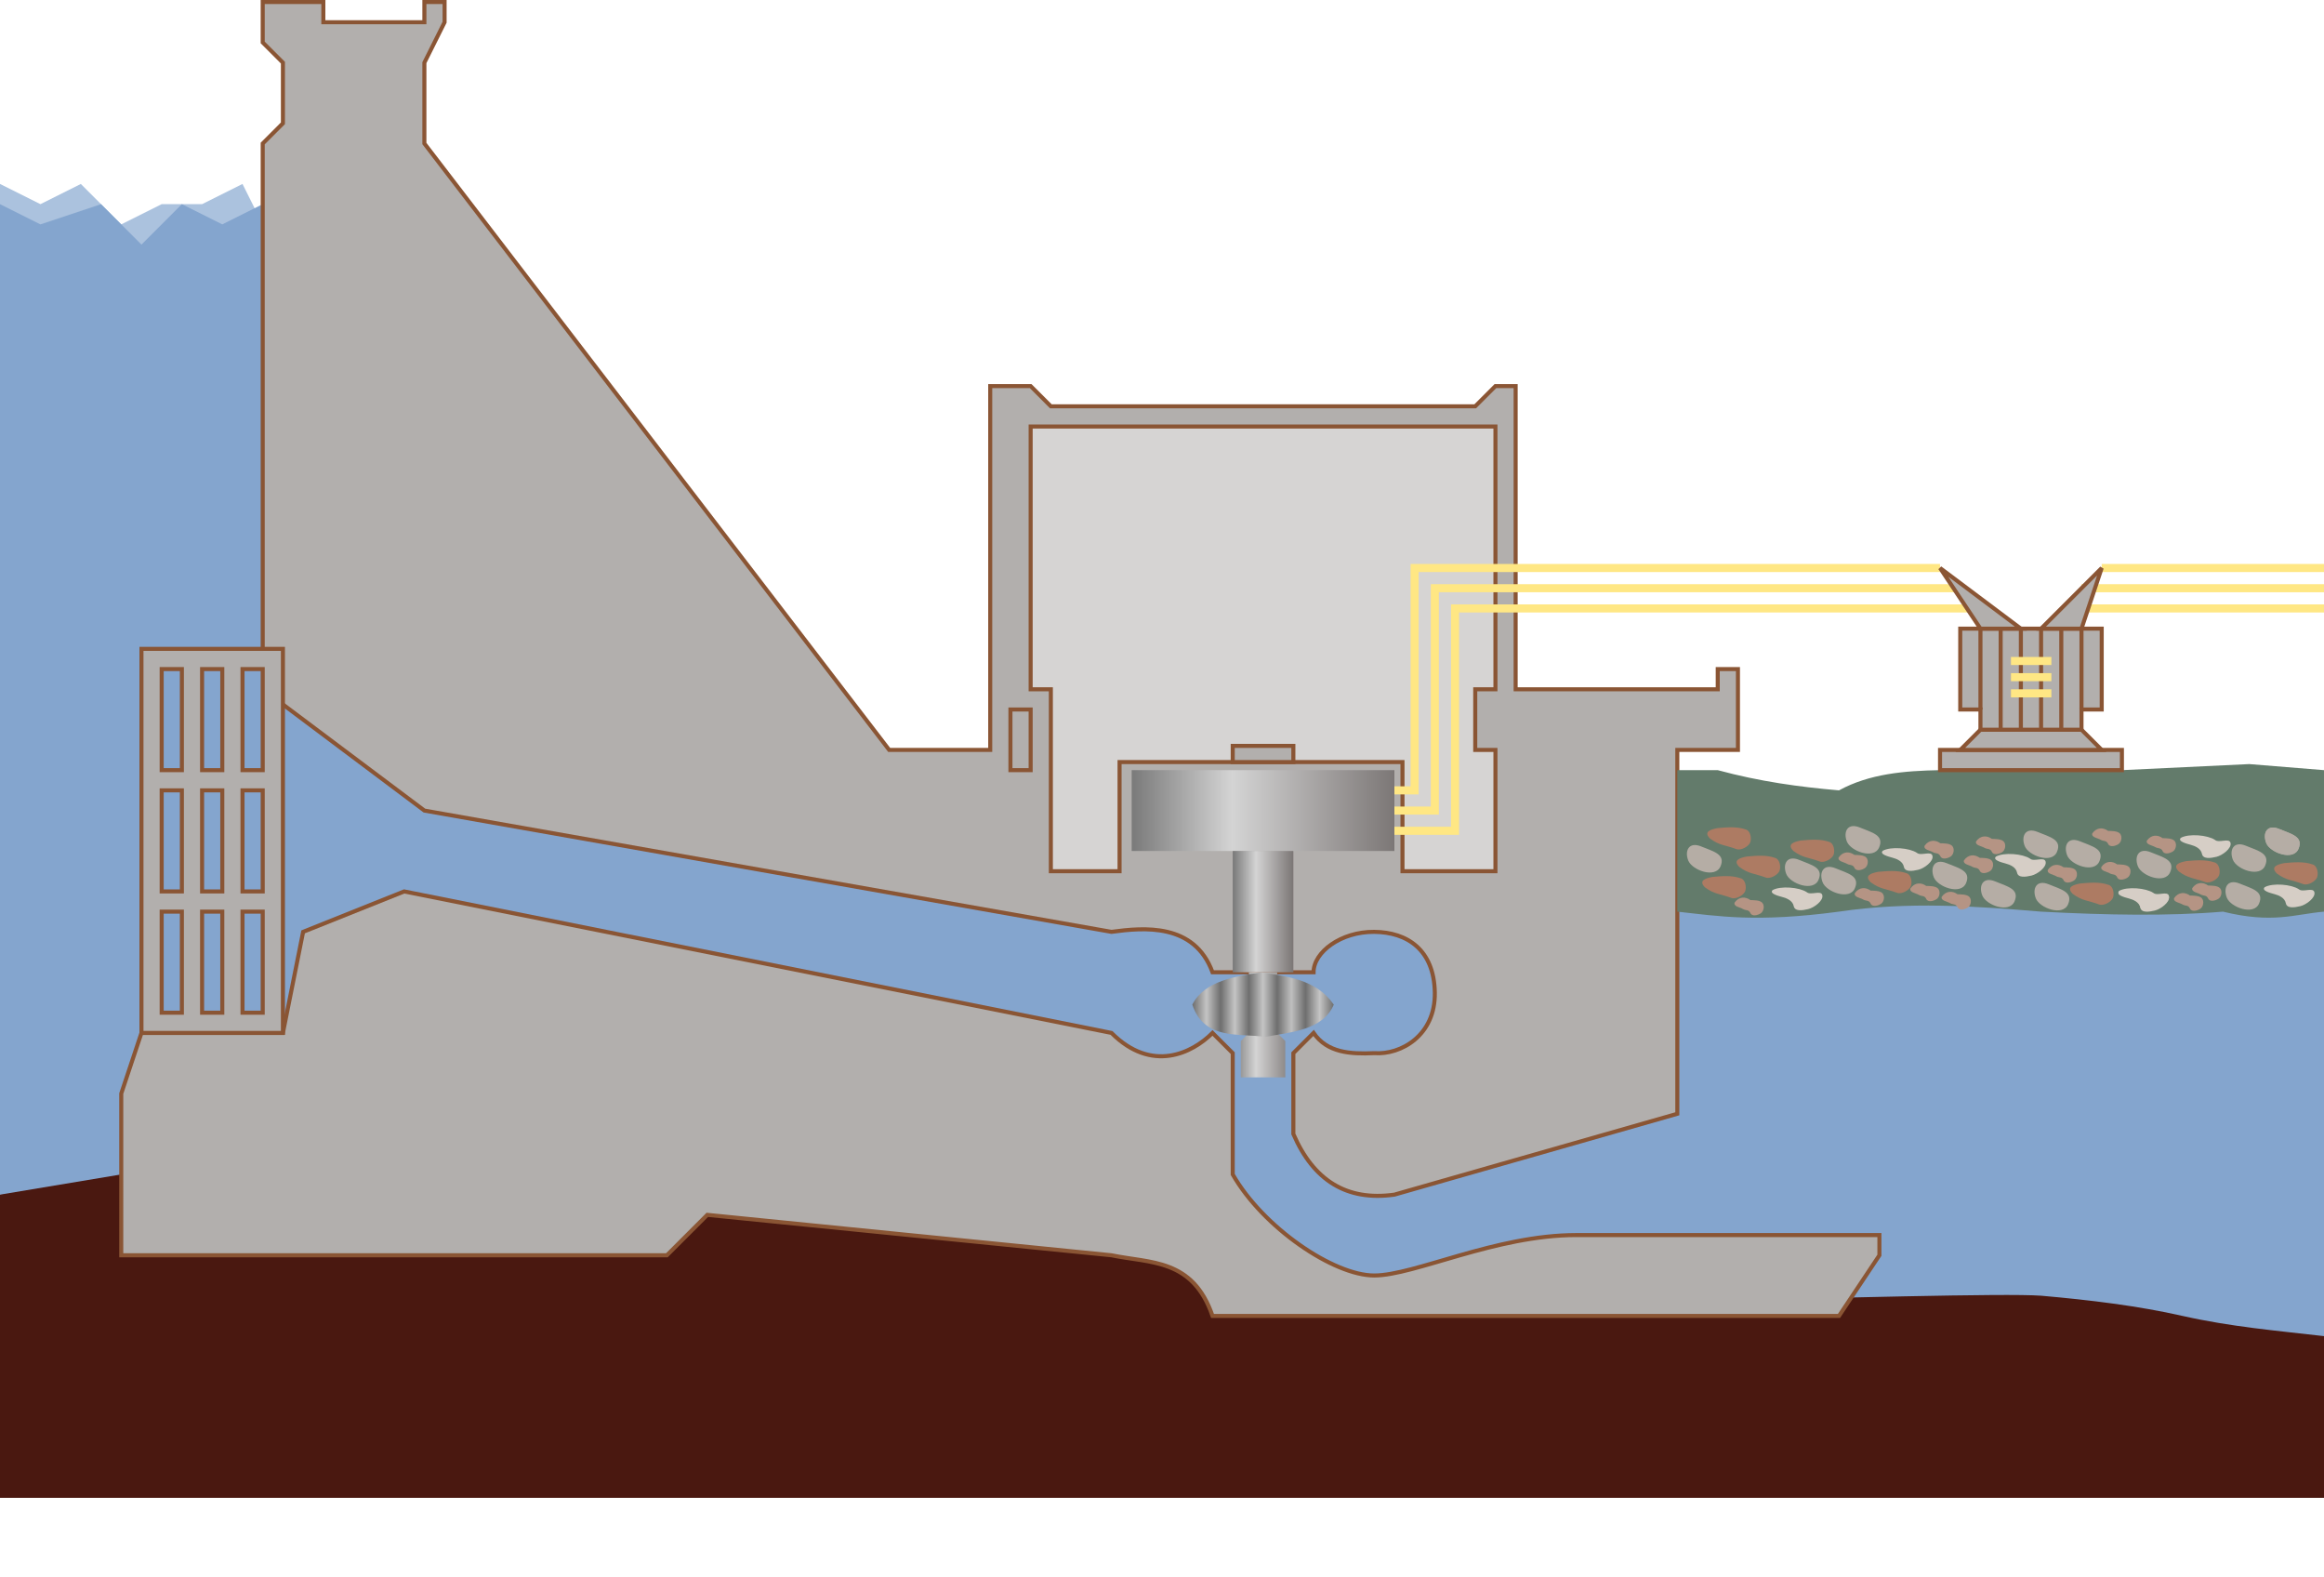 <?xml version="1.0" encoding="UTF-8" standalone="no"?>
<!-- Created with Inkscape (http://www.inkscape.org/) -->

<svg
   version="1.0"
   width="1150"
   height="780"
   id="svg2"
   sodipodi:docname="hmi2.svg"
   inkscape:version="1.3.2 (091e20e, 2023-11-25, custom)"
   xmlns:inkscape="http://www.inkscape.org/namespaces/inkscape"
   xmlns:sodipodi="http://sodipodi.sourceforge.net/DTD/sodipodi-0.dtd"
   xmlns:xlink="http://www.w3.org/1999/xlink"
   xmlns="http://www.w3.org/2000/svg"
   xmlns:svg="http://www.w3.org/2000/svg">
  <sodipodi:namedview
     id="namedview9"
     pagecolor="#ffffff"
     bordercolor="#666666"
     borderopacity="1.0"
     inkscape:showpageshadow="2"
     inkscape:pageopacity="0.0"
     inkscape:pagecheckerboard="0"
     inkscape:deskcolor="#d1d1d1"
     inkscape:zoom="0.81498589"
     inkscape:cx="586.51322"
     inkscape:cy="243.5625"
     inkscape:window-width="1920"
     inkscape:window-height="1137"
     inkscape:window-x="1912"
     inkscape:window-y="-8"
     inkscape:window-maximized="1"
     inkscape:current-layer="svg2" />
  <defs
     id="defs4">
    <linearGradient
       id="linearGradient10">
      <stop
         style="stop-color:#6e6e6e;stop-opacity:1;"
         offset="0"
         id="stop9" />
      <stop
         style="stop-color:#c4c4c4;stop-opacity:1;"
         offset="0.1"
         id="stop11" />
      <stop
         style="stop-color:#6e6e6e;stop-opacity:1;"
         offset="0.2"
         id="stop12" />
      <stop
         style="stop-color:#c4c4c4;stop-opacity:1;"
         offset="0.3"
         id="stop13" />
      <stop
         style="stop-color:#6e6e6e;stop-opacity:1;"
         offset="0.4"
         id="stop14" />
      <stop
         style="stop-color:#c4c4c4;stop-opacity:1;"
         offset="0.5"
         id="stop15" />
      <stop
         style="stop-color:#6e6e6e;stop-opacity:1;"
         offset="0.6"
         id="stop16" />
      <stop
         style="stop-color:#bfbfbf;stop-opacity:1;"
         offset="0.7"
         id="stop17" />
      <stop
         style="stop-color:#6e6e6e;stop-opacity:1;"
         offset="0.8"
         id="stop18" />
      <stop
         style="stop-color:#c4c4c4;stop-opacity:1;"
         offset="0.9"
         id="stop19" />
      <stop
         style="stop-color:#6e6e6e;stop-opacity:1;"
         offset="1"
         id="stop10" />
    </linearGradient>
    <linearGradient
       id="linearGradient9141">
      <stop
         style="stop-color:#6e6e6e;stop-opacity:1"
         offset="0"
         id="stop9143" />
      <stop
         style="stop-color:#c4c4c4;stop-opacity:1"
         offset="1"
         id="stop9145" />
    </linearGradient>
    <linearGradient
       id="linearGradient7185">
      <stop
         style="stop-color:#7b7675;stop-opacity:1"
         offset="0"
         id="stop7187" />
      <stop
         style="stop-color:#d4d4d4;stop-opacity:1"
         offset="0.616"
         id="stop7193" />
      <stop
         style="stop-color:#787878;stop-opacity:1"
         offset="1"
         id="stop7189" />
    </linearGradient>
    <linearGradient
       x1="370.5"
       y1="285"
       x2="304.5"
       y2="285"
       id="linearGradient7191"
       xlink:href="#linearGradient7185"
       gradientUnits="userSpaceOnUse"
       gradientTransform="translate(-25,-65)" />
    <linearGradient
       x1="345"
       y1="310"
       x2="330"
       y2="310"
       id="linearGradient7201"
       xlink:href="#linearGradient7185"
       gradientUnits="userSpaceOnUse"
       gradientTransform="translate(-25,-65)" />
    <radialGradient
       cx="333.574"
       cy="325.816"
       r="18"
       fx="333.574"
       fy="325.816"
       id="radialGradient9155"
       xlink:href="#linearGradient9141"
       gradientUnits="userSpaceOnUse"
       gradientTransform="matrix(1.381,-0.147,7.3890778e-2,0.694,-175.862,87.306)" />
    <linearGradient
       x1="345"
       y1="310"
       x2="330"
       y2="310"
       id="linearGradient2278"
       xlink:href="#linearGradient7185"
       gradientUnits="userSpaceOnUse"
       gradientTransform="translate(-25,-65)" />
    <linearGradient
       inkscape:collect="always"
       xlink:href="#linearGradient10"
       id="linearGradient9"
       x1="295"
       y1="268"
       x2="330"
       y2="268"
       gradientUnits="userSpaceOnUse"
       spreadMethod="pad" />
  </defs>
  <g
     id="layer2"
     transform="matrix(2,0,0,2,0,-39)">
    <path
       d="m 0,65 10,5 10,-5 10,10 10,-5 h 10 l 10,-5 5,10 -35,15 -30,-10 z"
       style="fill:#abc2de;fill-opacity:1;fill-rule:evenodd;stroke:none;stroke-width:1px;stroke-linecap:butt;stroke-linejoin:miter;stroke-opacity:1"
       id="path9157" />
    <path
       d="m 0,70 v 245 l 575,40 v -125 l -475,-25 -35,-135 -10,5 -10,-5 -10,10 -10,-10 -15,5 z"
       style="fill:#84a5ce;fill-opacity:1;fill-rule:evenodd;stroke:none;stroke-width:1px;stroke-linecap:butt;stroke-linejoin:miter;stroke-opacity:1"
       id="water" />
    <path
       d="m 65,20 h 15 v 5 h 25 v -5 h 5 v 5 l -5,10 v 20 l 115,150 h 25 v -90 h 10 l 5,5 h 105 l 5,-5 h 5 v 75 h 50 v -5 h 5 v 20 h -15 v 90 l -70,20 c -11.848,1.666 -20.056,-3.572 -25,-15 v -20 l 5,-5 c 3.385,4.898 9.032,5.27 15,5 6.622,0.49 15.196,-4.419 15,-15 -0.196,-10.581 -6.814,-14.927 -15,-15 -8.186,-0.073 -15,5 -15,10 h -25 c -4.512,-12.251 -16.977,-11.079 -25,-10 l -170,-30 -40,-30 v -135 l 5,-5 v -15 l -5,-5 z"
       style="color:#000000;display:inline;overflow:visible;visibility:visible;opacity:1;fill:#b2afad;fill-opacity:1;fill-rule:evenodd;stroke:#8a5534;stroke-width:1px;stroke-linecap:butt;stroke-linejoin:miter;stroke-miterlimit:4;stroke-dasharray:none;stroke-dashoffset:0;stroke-opacity:1;marker:none;marker-start:none;marker-mid:none;marker-end:none;enable-background:accumulate"
       id="path6164" />
    <path
       d="m 0,315 v 75 h 575 v -40 c -11.585,-1.341 -23.078,-2.31 -35,-5 -10.982,-2.488 -22.834,-3.933 -35,-5 -18.295,-1.298 -165,5 -180,0 l -95,-25 -200,-5 z"
       style="opacity:1;fill:#4a1810;fill-opacity:1;fill-rule:evenodd;stroke:none;stroke-width:1px;stroke-linecap:butt;stroke-linejoin:miter;stroke-opacity:1"
       id="eart" />
    <path
       d="m 30,330 h 135 l 10,-10 100,10 c 9.667,1.999 20.122,0.791 25,15 h 155 l 10,-15 v -5 h -75 c -20,0 -40,10 -50,10 -10,0 -27.462,-11.81 -35,-25 v -30 l -5,-5 c -5,5 -15,10 -25,0 l -175,-35 -25,10 -5,25 h -35 l -5,15 z"
       style="opacity:1;fill:#b2afad;fill-opacity:1;fill-rule:evenodd;stroke:#8a5534;stroke-width:1px;stroke-linecap:butt;stroke-linejoin:miter;stroke-opacity:1"
       id="path4166" />
    <rect
       width="35"
       height="95"
       ry="0"
       x="35"
       y="180"
       style="color:#000000;display:inline;overflow:visible;visibility:visible;opacity:1;fill:#b2afad;fill-opacity:1;fill-rule:evenodd;stroke:#8a5534;stroke-width:1px;stroke-linecap:butt;stroke-linejoin:miter;stroke-miterlimit:4;stroke-dasharray:none;stroke-dashoffset:0;stroke-opacity:1;marker:none;marker-start:none;marker-mid:none;marker-end:none;enable-background:accumulate"
       id="rect5137" />
    <rect
       width="5"
       height="25"
       x="40"
       y="185"
       style="color:#000000;display:inline;overflow:visible;visibility:visible;opacity:1;fill:#84a5ce;fill-opacity:1;fill-rule:evenodd;stroke:#8a5534;stroke-width:1px;stroke-linecap:butt;stroke-linejoin:miter;stroke-miterlimit:4;stroke-dasharray:none;stroke-dashoffset:0;stroke-opacity:1;marker:none;marker-start:none;marker-mid:none;marker-end:none;enable-background:accumulate"
       id="rect5139" />
    <rect
       width="5"
       height="25"
       x="50"
       y="185"
       style="color:#000000;display:inline;overflow:visible;visibility:visible;opacity:1;fill:#84a5ce;fill-opacity:1;fill-rule:evenodd;stroke:#8a5534;stroke-width:1px;stroke-linecap:butt;stroke-linejoin:miter;stroke-miterlimit:4;stroke-dasharray:none;stroke-dashoffset:0;stroke-opacity:1;marker:none;marker-start:none;marker-mid:none;marker-end:none;enable-background:accumulate"
       id="rect5141" />
    <rect
       width="5"
       height="25"
       x="60"
       y="185"
       style="color:#000000;display:inline;overflow:visible;visibility:visible;opacity:1;fill:#84a5ce;fill-opacity:1;fill-rule:evenodd;stroke:#8a5534;stroke-width:1px;stroke-linecap:butt;stroke-linejoin:miter;stroke-miterlimit:4;stroke-dasharray:none;stroke-dashoffset:0;stroke-opacity:1;marker:none;marker-start:none;marker-mid:none;marker-end:none;enable-background:accumulate"
       id="rect5143" />
    <rect
       width="5"
       height="25"
       x="40"
       y="215"
       style="color:#000000;display:inline;overflow:visible;visibility:visible;opacity:1;fill:#84a5ce;fill-opacity:1;fill-rule:evenodd;stroke:#8a5534;stroke-width:1px;stroke-linecap:butt;stroke-linejoin:miter;stroke-miterlimit:4;stroke-dasharray:none;stroke-dashoffset:0;stroke-opacity:1;marker:none;marker-start:none;marker-mid:none;marker-end:none;enable-background:accumulate"
       id="rect5145" />
    <rect
       width="5"
       height="25"
       x="50"
       y="215"
       style="color:#000000;display:inline;overflow:visible;visibility:visible;opacity:1;fill:#84a5ce;fill-opacity:1;fill-rule:evenodd;stroke:#8a5534;stroke-width:1px;stroke-linecap:butt;stroke-linejoin:miter;stroke-miterlimit:4;stroke-dasharray:none;stroke-dashoffset:0;stroke-opacity:1;marker:none;marker-start:none;marker-mid:none;marker-end:none;enable-background:accumulate"
       id="rect6116" />
    <rect
       width="5"
       height="25"
       x="60"
       y="215"
       style="color:#000000;display:inline;overflow:visible;visibility:visible;opacity:1;fill:#84a5ce;fill-opacity:1;fill-rule:evenodd;stroke:#8a5534;stroke-width:1px;stroke-linecap:butt;stroke-linejoin:miter;stroke-miterlimit:4;stroke-dasharray:none;stroke-dashoffset:0;stroke-opacity:1;marker:none;marker-start:none;marker-mid:none;marker-end:none;enable-background:accumulate"
       id="rect6118" />
    <rect
       width="5"
       height="25"
       x="40"
       y="245"
       style="color:#000000;display:inline;overflow:visible;visibility:visible;opacity:1;fill:#84a5ce;fill-opacity:1;fill-rule:evenodd;stroke:#8a5534;stroke-width:1px;stroke-linecap:butt;stroke-linejoin:miter;stroke-miterlimit:4;stroke-dasharray:none;stroke-dashoffset:0;stroke-opacity:1;marker:none;marker-start:none;marker-mid:none;marker-end:none;enable-background:accumulate"
       id="rect6120" />
    <rect
       width="5"
       height="25"
       x="50"
       y="245"
       style="color:#000000;display:inline;overflow:visible;visibility:visible;opacity:1;fill:#84a5ce;fill-opacity:1;fill-rule:evenodd;stroke:#8a5534;stroke-width:1px;stroke-linecap:butt;stroke-linejoin:miter;stroke-miterlimit:4;stroke-dasharray:none;stroke-dashoffset:0;stroke-opacity:1;marker:none;marker-start:none;marker-mid:none;marker-end:none;enable-background:accumulate"
       id="rect6122" />
    <rect
       width="5"
       height="25"
       x="60"
       y="245"
       style="color:#000000;display:inline;overflow:visible;visibility:visible;opacity:1;fill:#84a5ce;fill-opacity:1;fill-rule:evenodd;stroke:#8a5534;stroke-width:1px;stroke-linecap:butt;stroke-linejoin:miter;stroke-miterlimit:4;stroke-dasharray:none;stroke-dashoffset:0;stroke-opacity:1;marker:none;marker-start:none;marker-mid:none;marker-end:none;enable-background:accumulate"
       id="rect6124" />
    <path
       d="m 255,125 h 115 v 65 h -5 v 15 h 5 v 30 h -23 v -27 h -70 v 27 h -17 v -45 h -5 z"
       style="color:#000000;display:inline;overflow:visible;visibility:visible;opacity:1;fill:#d6d4d3;fill-opacity:1;fill-rule:evenodd;stroke:#8a5534;stroke-width:1px;stroke-linecap:butt;stroke-linejoin:miter;stroke-miterlimit:4;stroke-dasharray:none;stroke-dashoffset:0;stroke-opacity:1;marker:none;marker-start:none;marker-mid:none;marker-end:none;enable-background:accumulate"
       id="path6166" />
    <path
       d="m 250,195 h 5 v 15 h -5 z"
       style="color:#000000;display:inline;overflow:visible;visibility:visible;opacity:1;fill:#b2afad;fill-opacity:1;fill-rule:evenodd;stroke:#8a5534;stroke-width:1px;stroke-linecap:butt;stroke-linejoin:miter;stroke-miterlimit:4;stroke-dasharray:none;stroke-dashoffset:0;stroke-opacity:1;marker:none;marker-start:none;marker-mid:none;marker-end:none;enable-background:accumulate"
       id="path6168" />
    <path
       d="m 280,230 h 65 v -20 h -65 z"
       style="color:#000000;display:inline;overflow:visible;visibility:visible;opacity:1;fill:url(#linearGradient7191);fill-opacity:1;fill-rule:evenodd;stroke:none;stroke-width:1px;stroke-linecap:butt;stroke-linejoin:miter;stroke-miterlimit:4;stroke-dasharray:none;stroke-dashoffset:0;stroke-opacity:1;marker:none;marker-start:none;marker-mid:none;marker-end:none;enable-background:accumulate"
       id="path6170" />
    <path
       d="m 305,230 v 30 h 15 v -30 z"
       style="color:#000000;display:inline;overflow:visible;visibility:visible;opacity:1;fill:url(#linearGradient7201);fill-opacity:1;fill-rule:evenodd;stroke:none;stroke-width:1px;stroke-linecap:butt;stroke-linejoin:miter;stroke-miterlimit:4;stroke-dasharray:none;stroke-dashoffset:0;stroke-opacity:1;marker:none;marker-start:none;marker-mid:none;marker-end:none;enable-background:accumulate"
       id="path6172" />
    <path
       d="m 305,204 h 15 v 4 h -15 z"
       style="color:#000000;display:inline;overflow:visible;visibility:visible;opacity:1;fill:#b2afad;fill-opacity:1;fill-rule:evenodd;stroke:#8a5534;stroke-width:1px;stroke-linecap:butt;stroke-linejoin:miter;stroke-miterlimit:4;stroke-dasharray:none;stroke-dashoffset:0;stroke-opacity:1;marker:none;marker-start:none;marker-mid:none;marker-end:none;enable-background:accumulate"
       id="path6174" />
    <path
       d="m 309,260 v 15 l -2,2 v 9 h 11 v -9 l -2,-2 v -15 z"
       style="color:#000000;display:inline;overflow:visible;visibility:visible;opacity:1;fill:url(#linearGradient2278);fill-opacity:1;fill-rule:evenodd;stroke:none;stroke-width:1px;stroke-linecap:butt;stroke-linejoin:miter;stroke-miterlimit:4;stroke-dasharray:none;stroke-dashoffset:0;stroke-opacity:1;marker:none;marker-start:none;marker-mid:none;marker-end:none;enable-background:accumulate"
       id="path6176" />
    <path
       d="m 312,260 c -6,1 -13.94,1.982 -17,8 2.993,9.014 12,7 18,8 6.071,-1.184 14.283,-1.549 17,-8 -4.371,-6.39 -12,-7 -18,-8 z"
       style="fill:url(#linearGradient9);fill-opacity:1;fill-rule:evenodd;stroke:none;stroke-width:1px;stroke-linecap:butt;stroke-linejoin:miter;stroke-opacity:1"
       id="path6178" />
    <path
       d="m 415,210 h 10 c 10.386,2.824 20.277,4.164 30,5 7.519,-4.11 16.164,-4.842 25,-5 h 45 l 31.5,-1.5 18.5,1.5 v 35 c -7.456,0.658 -12.642,3.018 -25,0 -13.482,1.139 -28.863,0.853 -45,0 -16.437,-1.379 -32.909,-2.545 -50,0 -20.614,2.73 -29.655,1.12 -40,0 z"
       style="fill:#637b6b;fill-opacity:1;fill-rule:evenodd;stroke:none;stroke-width:1px;stroke-linecap:butt;stroke-linejoin:miter;stroke-opacity:1"
       id="path6180" />
    <path
       d="m 480,210 v -5 h 45 v 5 z"
       style="color:#000000;display:inline;overflow:visible;visibility:visible;opacity:1;fill:#b2afad;fill-opacity:1;fill-rule:evenodd;stroke:#8a5534;stroke-width:1px;stroke-linecap:butt;stroke-linejoin:miter;stroke-miterlimit:4;stroke-dasharray:none;stroke-dashoffset:0;stroke-opacity:1;marker:none;marker-start:none;marker-mid:none;marker-end:none;enable-background:accumulate"
       id="path6182" />
    <path
       d="m 485,205 5,-5 h 25 l 5,5 z"
       style="color:#000000;display:inline;overflow:visible;visibility:visible;opacity:1;fill:#b2afad;fill-opacity:1;fill-rule:evenodd;stroke:#8a5534;stroke-width:1px;stroke-linecap:butt;stroke-linejoin:miter;stroke-miterlimit:4;stroke-dasharray:none;stroke-dashoffset:0;stroke-opacity:1;marker:none;marker-start:none;marker-mid:none;marker-end:none;enable-background:accumulate"
       id="path6184" />
    <path
       d="m 490,200 v -5 h -5 v -20 h 35 v 20 h -5 v 5 z"
       style="color:#000000;display:inline;overflow:visible;visibility:visible;opacity:1;fill:#b2afad;fill-opacity:1;fill-rule:evenodd;stroke:#8a5534;stroke-width:1px;stroke-linecap:butt;stroke-linejoin:miter;stroke-miterlimit:4;stroke-dasharray:none;stroke-dashoffset:0;stroke-opacity:1;marker:none;marker-start:none;marker-mid:none;marker-end:none;enable-background:accumulate"
       id="path6186" />
    <path
       d="m 490,175 v 20"
       style="color:#000000;display:inline;overflow:visible;visibility:visible;opacity:1;fill:#b2afad;fill-opacity:1;fill-rule:evenodd;stroke:#8a5534;stroke-width:1px;stroke-linecap:butt;stroke-linejoin:miter;stroke-miterlimit:4;stroke-dasharray:none;stroke-dashoffset:0;stroke-opacity:1;marker:none;marker-start:none;marker-mid:none;marker-end:none;enable-background:accumulate"
       id="path6188" />
    <path
       d="m 495,200 v -25"
       style="color:#000000;display:inline;overflow:visible;visibility:visible;opacity:1;fill:#b2afad;fill-opacity:1;fill-rule:evenodd;stroke:#8a5534;stroke-width:1px;stroke-linecap:butt;stroke-linejoin:miter;stroke-miterlimit:4;stroke-dasharray:none;stroke-dashoffset:0;stroke-opacity:1;marker:none;marker-start:none;marker-mid:none;marker-end:none;enable-background:accumulate"
       id="path6190" />
    <path
       d="m 500,175 v 25"
       style="color:#000000;display:inline;overflow:visible;visibility:visible;opacity:1;fill:#b2afad;fill-opacity:1;fill-rule:evenodd;stroke:#8a5534;stroke-width:1px;stroke-linecap:butt;stroke-linejoin:miter;stroke-miterlimit:4;stroke-dasharray:none;stroke-dashoffset:0;stroke-opacity:1;marker:none;marker-start:none;marker-mid:none;marker-end:none;enable-background:accumulate"
       id="path6192" />
    <path
       d="m 505,200 v -25"
       style="color:#000000;display:inline;overflow:visible;visibility:visible;opacity:1;fill:#b2afad;fill-opacity:1;fill-rule:evenodd;stroke:#8a5534;stroke-width:1px;stroke-linecap:butt;stroke-linejoin:miter;stroke-miterlimit:4;stroke-dasharray:none;stroke-dashoffset:0;stroke-opacity:1;marker:none;marker-start:none;marker-mid:none;marker-end:none;enable-background:accumulate"
       id="path6194" />
    <path
       d="m 510,175 v 25"
       style="color:#000000;display:inline;overflow:visible;visibility:visible;opacity:1;fill:#b2afad;fill-opacity:1;fill-rule:evenodd;stroke:#8a5534;stroke-width:1px;stroke-linecap:butt;stroke-linejoin:miter;stroke-miterlimit:4;stroke-dasharray:none;stroke-dashoffset:0;stroke-opacity:1;marker:none;marker-start:none;marker-mid:none;marker-end:none;enable-background:accumulate"
       id="path6196" />
    <path
       d="m 515,195 v -20"
       style="color:#000000;display:inline;overflow:visible;visibility:visible;opacity:1;fill:#b2afad;fill-opacity:1;fill-rule:evenodd;stroke:#8a5534;stroke-width:1px;stroke-linecap:butt;stroke-linejoin:miter;stroke-miterlimit:4;stroke-dasharray:none;stroke-dashoffset:0;stroke-opacity:1;marker:none;marker-start:none;marker-mid:none;marker-end:none;enable-background:accumulate"
       id="path6198" />
    <path
       d="m 490,170 h -130 v 55 h -15"
       style="color:#000000;display:inline;overflow:visible;visibility:visible;opacity:1;fill:none;fill-opacity:1;fill-rule:evenodd;stroke:#ffe784;stroke-width:2;stroke-linecap:butt;stroke-linejoin:miter;stroke-miterlimit:4;stroke-dasharray:none;stroke-dashoffset:0;stroke-opacity:1;marker:none;marker-start:none;marker-mid:none;marker-end:none;enable-background:accumulate"
       id="path6204" />
    <path
       d="m 345,220 h 10 v -55 c 0,0 130,0 130,0"
       style="color:#000000;display:inline;overflow:visible;visibility:visible;opacity:1;fill:none;fill-opacity:1;fill-rule:evenodd;stroke:#ffe784;stroke-width:2;stroke-linecap:butt;stroke-linejoin:miter;stroke-miterlimit:4;stroke-dasharray:none;stroke-dashoffset:0;stroke-opacity:1;marker:none;marker-start:none;marker-mid:none;marker-end:none;enable-background:accumulate"
       id="path6206" />
    <path
       d="m 480,160 h -130 v 55 h -5"
       style="fill:none;fill-opacity:1;fill-rule:evenodd;stroke:#ffe784;stroke-width:2;stroke-linecap:butt;stroke-linejoin:miter;stroke-miterlimit:4;stroke-dasharray:none;stroke-opacity:1"
       id="path6208" />
    <path
       d="m 490,175 -10,-15 20,15 z"
       style="color:#000000;display:inline;overflow:visible;visibility:visible;opacity:1;fill:#b2afad;fill-opacity:1;fill-rule:evenodd;stroke:#8a5534;stroke-width:1px;stroke-linecap:butt;stroke-linejoin:miter;stroke-miterlimit:4;stroke-dasharray:none;stroke-dashoffset:0;stroke-opacity:1;marker:none;marker-start:none;marker-mid:none;marker-end:none;enable-background:accumulate"
       id="path6200" />
    <path
       d="m 515,170 h 60"
       style="color:#000000;display:inline;overflow:visible;visibility:visible;opacity:1;fill:none;fill-opacity:1;fill-rule:evenodd;stroke:#ffe784;stroke-width:2;stroke-linecap:butt;stroke-linejoin:miter;stroke-miterlimit:4;stroke-dasharray:none;stroke-dashoffset:0;stroke-opacity:1;marker:none;marker-start:none;marker-mid:none;marker-end:none;enable-background:accumulate"
       id="path6210" />
    <path
       d="m 515,165 h 60"
       style="color:#000000;display:inline;overflow:visible;visibility:visible;opacity:1;fill:none;fill-opacity:1;fill-rule:evenodd;stroke:#ffe784;stroke-width:2;stroke-linecap:butt;stroke-linejoin:miter;stroke-miterlimit:4;stroke-dasharray:none;stroke-dashoffset:0;stroke-opacity:1;marker:none;marker-start:none;marker-mid:none;marker-end:none;enable-background:accumulate"
       id="path6212" />
    <path
       d="m 520,160 h 55"
       style="color:#000000;display:inline;overflow:visible;visibility:visible;opacity:1;fill:none;fill-opacity:1;fill-rule:evenodd;stroke:#ffe784;stroke-width:2;stroke-linecap:butt;stroke-linejoin:miter;stroke-miterlimit:4;stroke-dasharray:none;stroke-dashoffset:0;stroke-opacity:1;marker:none;marker-start:none;marker-mid:none;marker-end:none;enable-background:accumulate"
       id="path6214" />
    <path
       d="m 505,175 15,-15 -5,15 z"
       style="color:#000000;display:inline;overflow:visible;visibility:visible;opacity:1;fill:#b2afad;fill-opacity:1;fill-rule:evenodd;stroke:#8a5534;stroke-width:1px;stroke-linecap:butt;stroke-linejoin:miter;stroke-miterlimit:4;stroke-dasharray:none;stroke-dashoffset:0;stroke-opacity:1;marker:none;marker-start:none;marker-mid:none;marker-end:none;enable-background:accumulate"
       id="path6202" />
    <path
       d="m 563.326,235.561 c 2.433,1.78 3.62,1.539 6.536,2.62 1.199,0.431 3.06,-0.7 3.424,-1.661 0.364,-0.961 0.096,-2.893 -1.123,-3.202 -2.227,-0.772 -4.639,-0.529 -6.979,-0.329 -1.735,0.342 -3.519,0.885 -1.857,2.572 z"
       style="fill:#ad7b63;fill-opacity:1;fill-rule:evenodd;stroke:none;stroke-width:1px;stroke-linecap:butt;stroke-linejoin:miter;stroke-opacity:1"
       id="path12113" />
    <path
       d="m 462.826,237.723 c 2.433,1.78 3.62,1.539 6.536,2.62 1.199,0.431 3.06,-0.7 3.424,-1.661 0.364,-0.961 0.096,-2.893 -1.123,-3.202 -2.227,-0.772 -4.639,-0.529 -6.979,-0.329 -1.735,0.342 -3.519,0.885 -1.857,2.572 z"
       style="fill:#ad7b63;fill-opacity:1;fill-rule:evenodd;stroke:none;stroke-width:1px;stroke-linecap:butt;stroke-linejoin:miter;stroke-opacity:1"
       id="path12119" />
    <path
       d="m 423.076,226.911 c 2.433,1.78 3.62,1.539 6.536,2.62 1.199,0.431 3.06,-0.7 3.424,-1.661 0.364,-0.961 0.096,-2.893 -1.123,-3.202 -2.227,-0.772 -4.639,-0.529 -6.979,-0.329 -1.735,0.342 -3.519,0.885 -1.857,2.572 z"
       style="fill:#ad7b63;fill-opacity:1;fill-rule:evenodd;stroke:none;stroke-width:1px;stroke-linecap:butt;stroke-linejoin:miter;stroke-opacity:1"
       id="path12121" />
    <path
       d="m 421.826,238.985 c 2.433,1.78 3.62,1.539 6.536,2.62 1.199,0.431 3.06,-0.7 3.424,-1.661 0.364,-0.961 0.096,-2.893 -1.123,-3.202 -2.227,-0.772 -4.639,-0.529 -6.979,-0.329 -1.735,0.342 -3.519,0.885 -1.857,2.572 z"
       style="fill:#ad7b63;fill-opacity:1;fill-rule:evenodd;stroke:none;stroke-width:1px;stroke-linecap:butt;stroke-linejoin:miter;stroke-opacity:1"
       id="path12123" />
    <path
       d="m 443.701,229.977 c 2.433,1.78 3.62,1.539 6.536,2.62 1.199,0.431 3.06,-0.7 3.424,-1.661 0.364,-0.961 0.096,-2.893 -1.123,-3.202 -2.227,-0.772 -4.639,-0.529 -6.979,-0.329 -1.735,0.342 -3.519,0.885 -1.857,2.572 z"
       style="fill:#ad7b63;fill-opacity:1;fill-rule:evenodd;stroke:none;stroke-width:1px;stroke-linecap:butt;stroke-linejoin:miter;stroke-opacity:1"
       id="path12125" />
    <path
       d="m 430.326,233.939 c 2.433,1.78 3.62,1.539 6.536,2.62 1.199,0.431 3.06,-0.7 3.424,-1.661 0.364,-0.961 0.096,-2.893 -1.123,-3.202 -2.227,-0.772 -4.639,-0.529 -6.979,-0.329 -1.735,0.342 -3.519,0.885 -1.857,2.572 z"
       style="fill:#ad7b63;fill-opacity:1;fill-rule:evenodd;stroke:none;stroke-width:1px;stroke-linecap:butt;stroke-linejoin:miter;stroke-opacity:1"
       id="path12127" />
    <path
       d="m 512.826,240.606 c 2.433,1.78 3.62,1.539 6.536,2.62 1.199,0.431 3.06,-0.7 3.424,-1.661 0.364,-0.961 0.096,-2.893 -1.123,-3.202 -2.227,-0.772 -4.639,-0.529 -6.979,-0.329 -1.735,0.342 -3.519,0.885 -1.857,2.572 z"
       style="fill:#ad7b63;fill-opacity:1;fill-rule:evenodd;stroke:none;stroke-width:1px;stroke-linecap:butt;stroke-linejoin:miter;stroke-opacity:1"
       id="path12131" />
    <path
       d="m 539.076,235.067 c 2.433,1.78 3.62,1.539 6.536,2.62 1.199,0.431 3.06,-0.7 3.424,-1.661 0.364,-0.961 0.096,-2.893 -1.123,-3.202 -2.227,-0.772 -4.639,-0.529 -6.979,-0.329 -1.735,0.342 -3.519,0.885 -1.857,2.572 z"
       style="fill:#ad7b63;fill-opacity:1;fill-rule:evenodd;stroke:none;stroke-width:1px;stroke-linecap:butt;stroke-linejoin:miter;stroke-opacity:1"
       id="path11115" />
    <path
       d="m 542.408,239.179 c -0.239,0.981 1.343,1.115 2.06,1.553 0.717,0.438 1.439,0.091 1.867,1.018 0.428,0.927 1.824,0.542 2.567,0.052 0.742,-0.49 1,-1.884 0.373,-2.593 -0.627,-0.709 -2.286,-0.64 -2.953,-0.674 -1.181,-0.875 -2.818,-0.934 -3.913,0.644 z"
       style="fill:#b59484;fill-opacity:1;fill-rule:evenodd;stroke:none;stroke-width:1px;stroke-linecap:butt;stroke-linejoin:miter;stroke-opacity:1"
       id="path12171" />
    <path
       d="m 531.158,227.465 c -0.239,0.981 1.343,1.115 2.06,1.553 0.717,0.438 1.439,0.091 1.867,1.018 0.428,0.927 1.824,0.542 2.567,0.052 0.742,-0.49 1,-1.884 0.373,-2.593 -0.627,-0.709 -2.286,-0.64 -2.953,-0.674 -1.181,-0.875 -2.818,-0.934 -3.913,0.644 z"
       style="fill:#b59484;fill-opacity:1;fill-rule:evenodd;stroke:none;stroke-width:1px;stroke-linecap:butt;stroke-linejoin:miter;stroke-opacity:1"
       id="path12173" />
    <path
       d="m 517.658,225.663 c -0.239,0.981 1.343,1.115 2.06,1.553 0.717,0.438 1.439,0.091 1.867,1.018 0.428,0.927 1.824,0.542 2.567,0.052 0.742,-0.49 1,-1.884 0.373,-2.593 -0.627,-0.709 -2.286,-0.64 -2.953,-0.674 -1.181,-0.875 -2.818,-0.934 -3.913,0.644 z"
       style="fill:#b59484;fill-opacity:1;fill-rule:evenodd;stroke:none;stroke-width:1px;stroke-linecap:butt;stroke-linejoin:miter;stroke-opacity:1"
       id="path12175" />
    <path
       d="m 519.908,233.953 c -0.239,0.981 1.343,1.115 2.06,1.553 0.717,0.438 1.439,0.091 1.867,1.018 0.428,0.927 1.824,0.542 2.567,0.052 0.742,-0.49 1,-1.884 0.373,-2.593 -0.627,-0.709 -2.286,-0.64 -2.953,-0.674 -1.181,-0.875 -2.818,-0.934 -3.913,0.644 z"
       style="fill:#b59484;fill-opacity:1;fill-rule:evenodd;stroke:none;stroke-width:1px;stroke-linecap:butt;stroke-linejoin:miter;stroke-opacity:1"
       id="path12177" />
    <path
       d="m 506.658,234.674 c -0.239,0.981 1.343,1.115 2.06,1.553 0.717,0.438 1.439,0.091 1.867,1.018 0.428,0.927 1.824,0.542 2.567,0.052 0.742,-0.49 1,-1.884 0.373,-2.593 -0.627,-0.709 -2.286,-0.64 -2.953,-0.674 -1.181,-0.875 -2.818,-0.934 -3.913,0.644 z"
       style="fill:#b59484;fill-opacity:1;fill-rule:evenodd;stroke:none;stroke-width:1px;stroke-linecap:butt;stroke-linejoin:miter;stroke-opacity:1"
       id="path12179" />
    <path
       d="m 488.908,227.645 c -0.239,0.981 1.343,1.115 2.06,1.553 0.717,0.438 1.439,0.091 1.867,1.018 0.428,0.927 1.824,0.542 2.567,0.052 0.742,-0.49 1,-1.884 0.373,-2.593 -0.627,-0.709 -2.286,-0.64 -2.953,-0.674 -1.181,-0.875 -2.818,-0.934 -3.913,0.644 z"
       style="fill:#b59484;fill-opacity:1;fill-rule:evenodd;stroke:none;stroke-width:1px;stroke-linecap:butt;stroke-linejoin:miter;stroke-opacity:1"
       id="path12181" />
    <path
       d="m 485.908,232.331 c -0.239,0.981 1.343,1.115 2.06,1.553 0.717,0.438 1.439,0.091 1.867,1.018 0.428,0.927 1.824,0.542 2.567,0.052 0.742,-0.49 1,-1.884 0.373,-2.593 -0.627,-0.709 -2.286,-0.64 -2.953,-0.674 -1.181,-0.875 -2.818,-0.934 -3.913,0.644 z"
       style="fill:#b59484;fill-opacity:1;fill-rule:evenodd;stroke:none;stroke-width:1px;stroke-linecap:butt;stroke-linejoin:miter;stroke-opacity:1"
       id="path12183" />
    <path
       d="m 480.408,241.341 c -0.239,0.981 1.343,1.115 2.06,1.553 0.717,0.438 1.439,0.091 1.867,1.018 0.428,0.927 1.824,0.542 2.567,0.052 0.742,-0.49 1,-1.884 0.373,-2.593 -0.627,-0.709 -2.286,-0.64 -2.953,-0.674 -1.181,-0.875 -2.818,-0.934 -3.913,0.644 z"
       style="fill:#b59484;fill-opacity:1;fill-rule:evenodd;stroke:none;stroke-width:1px;stroke-linecap:butt;stroke-linejoin:miter;stroke-opacity:1"
       id="path12185" />
    <path
       d="m 458.908,240.44 c -0.239,0.981 1.343,1.115 2.06,1.553 0.717,0.438 1.439,0.091 1.867,1.018 0.428,0.927 1.824,0.542 2.567,0.052 0.742,-0.49 1,-1.884 0.373,-2.593 -0.627,-0.709 -2.286,-0.64 -2.953,-0.674 -1.181,-0.875 -2.818,-0.934 -3.913,0.644 z"
       style="fill:#b59484;fill-opacity:1;fill-rule:evenodd;stroke:none;stroke-width:1px;stroke-linecap:butt;stroke-linejoin:miter;stroke-opacity:1"
       id="path12187" />
    <path
       d="m 429.158,242.783 c -0.239,0.981 1.343,1.115 2.06,1.553 0.717,0.438 1.439,0.091 1.867,1.018 0.428,0.927 1.824,0.542 2.567,0.052 0.742,-0.49 1,-1.884 0.373,-2.593 -0.627,-0.709 -2.286,-0.64 -2.953,-0.674 -1.181,-0.875 -2.818,-0.934 -3.913,0.644 z"
       style="fill:#b59484;fill-opacity:1;fill-rule:evenodd;stroke:none;stroke-width:1px;stroke-linecap:butt;stroke-linejoin:miter;stroke-opacity:1"
       id="path12189" />
    <path
       d="m 454.908,231.61 c -0.239,0.981 1.343,1.115 2.06,1.553 0.717,0.438 1.439,0.091 1.867,1.018 0.428,0.927 1.824,0.542 2.567,0.052 0.742,-0.49 1,-1.884 0.373,-2.593 -0.627,-0.709 -2.286,-0.64 -2.953,-0.674 -1.181,-0.875 -2.818,-0.934 -3.913,0.644 z"
       style="fill:#b59484;fill-opacity:1;fill-rule:evenodd;stroke:none;stroke-width:1px;stroke-linecap:butt;stroke-linejoin:miter;stroke-opacity:1"
       id="path12193" />
    <path
       d="m 476.158,228.727 c -0.239,0.981 1.343,1.115 2.06,1.553 0.717,0.438 1.439,0.091 1.867,1.018 0.428,0.927 1.824,0.542 2.567,0.052 0.742,-0.49 1,-1.884 0.373,-2.593 -0.627,-0.709 -2.286,-0.64 -2.953,-0.674 -1.181,-0.875 -2.818,-0.934 -3.913,0.644 z"
       style="fill:#b59484;fill-opacity:1;fill-rule:evenodd;stroke:none;stroke-width:1px;stroke-linecap:butt;stroke-linejoin:miter;stroke-opacity:1"
       id="path12195" />
    <path
       d="m 472.658,239.28 c -0.239,0.981 1.343,1.115 2.06,1.553 0.717,0.438 1.439,0.091 1.867,1.018 0.428,0.927 1.824,0.542 2.567,0.052 0.742,-0.49 1,-1.884 0.373,-2.593 -0.627,-0.709 -2.286,-0.64 -2.953,-0.674 -1.181,-0.875 -2.818,-0.934 -3.913,0.644 z"
       style="fill:#b59484;fill-opacity:1;fill-rule:evenodd;stroke:none;stroke-width:1px;stroke-linecap:butt;stroke-linejoin:miter;stroke-opacity:1"
       id="path12197" />
    <path
       d="m 537.908,241.655 c -0.239,0.981 1.343,1.115 2.06,1.553 0.717,0.438 1.439,0.091 1.867,1.018 0.428,0.927 1.824,0.542 2.567,0.052 0.742,-0.49 1,-1.884 0.373,-2.593 -0.627,-0.709 -2.286,-0.64 -2.953,-0.674 -1.181,-0.875 -2.818,-0.934 -3.913,0.644 z"
       style="fill:#b59484;fill-opacity:1;fill-rule:evenodd;stroke:none;stroke-width:1px;stroke-linecap:butt;stroke-linejoin:miter;stroke-opacity:1"
       id="path11117" />
    <path
       d="m 554.163,238.066 c -3.071,-1.267 -4.153,1.08 -3.208,3.475 0.945,2.396 6.668,4.498 7.974,1.463 1.306,-3.035 -1.695,-3.672 -4.766,-4.939 z"
       style="fill:#b5ada5;fill-opacity:1;fill-rule:evenodd;stroke:none;stroke-width:1px;stroke-linecap:butt;stroke-linejoin:miter;stroke-opacity:1"
       id="path12139" />
    <path
       d="m 555.663,228.696 c -3.071,-1.267 -4.153,1.08 -3.208,3.475 0.945,2.396 6.668,4.498 7.974,1.463 1.306,-3.035 -1.695,-3.672 -4.766,-4.939 z"
       style="fill:#b5ada5;fill-opacity:1;fill-rule:evenodd;stroke:none;stroke-width:1px;stroke-linecap:butt;stroke-linejoin:miter;stroke-opacity:1"
       id="path12141" />
    <path
       d="m 532.163,230.317 c -3.071,-1.267 -4.153,1.08 -3.208,3.475 0.945,2.396 6.668,4.498 7.974,1.463 1.306,-3.035 -1.695,-3.672 -4.766,-4.939 z"
       style="fill:#b5ada5;fill-opacity:1;fill-rule:evenodd;stroke:none;stroke-width:1px;stroke-linecap:butt;stroke-linejoin:miter;stroke-opacity:1"
       id="path12143" />
    <path
       d="m 504.163,225.292 c -3.071,-1.267 -4.153,1.08 -3.208,3.475 0.945,2.396 6.668,4.498 7.974,1.463 1.306,-3.035 -1.695,-3.672 -4.766,-4.939 z"
       style="fill:#b5ada5;fill-opacity:1;fill-rule:evenodd;stroke:none;stroke-width:1px;stroke-linecap:butt;stroke-linejoin:miter;stroke-opacity:1"
       id="path12145" />
    <path
       d="m 481.663,233.02 c -3.071,-1.267 -4.153,1.08 -3.208,3.475 0.945,2.396 6.668,4.498 7.974,1.463 1.306,-3.035 -1.695,-3.672 -4.766,-4.939 z"
       style="fill:#b5ada5;fill-opacity:1;fill-rule:evenodd;stroke:none;stroke-width:1px;stroke-linecap:butt;stroke-linejoin:miter;stroke-opacity:1"
       id="path12147" />
    <path
       d="m 460.163,224.19 c -3.071,-1.267 -4.153,1.08 -3.208,3.475 0.945,2.396 6.668,4.498 7.974,1.463 1.306,-3.035 -1.695,-3.672 -4.766,-4.939 z"
       style="fill:#b5ada5;fill-opacity:1;fill-rule:evenodd;stroke:none;stroke-width:1px;stroke-linecap:butt;stroke-linejoin:miter;stroke-opacity:1"
       id="path12149" />
    <path
       d="m 454.163,234.282 c -3.071,-1.267 -4.153,1.08 -3.208,3.475 0.945,2.396 6.668,4.498 7.974,1.463 1.306,-3.035 -1.695,-3.672 -4.766,-4.939 z"
       style="fill:#b5ada5;fill-opacity:1;fill-rule:evenodd;stroke:none;stroke-width:1px;stroke-linecap:butt;stroke-linejoin:miter;stroke-opacity:1"
       id="path12151" />
    <path
       d="m 445.163,232.207 c -3.071,-1.267 -4.153,1.08 -3.208,3.475 0.945,2.396 6.668,4.498 7.974,1.463 1.306,-3.035 -1.695,-3.672 -4.766,-4.939 z"
       style="fill:#b5ada5;fill-opacity:1;fill-rule:evenodd;stroke:none;stroke-width:1px;stroke-linecap:butt;stroke-linejoin:miter;stroke-opacity:1"
       id="path12155" />
    <path
       d="m 420.913,228.876 c -3.071,-1.267 -4.153,1.08 -3.208,3.475 0.945,2.396 6.668,4.498 7.974,1.463 1.306,-3.035 -1.695,-3.672 -4.766,-4.939 z"
       style="fill:#b5ada5;fill-opacity:1;fill-rule:evenodd;stroke:none;stroke-width:1px;stroke-linecap:butt;stroke-linejoin:miter;stroke-opacity:1"
       id="path12157" />
    <path
       d="m 493.663,237.526 c -3.071,-1.267 -4.153,1.08 -3.208,3.475 0.945,2.396 6.668,4.498 7.974,1.463 1.306,-3.035 -1.695,-3.672 -4.766,-4.939 z"
       style="fill:#b5ada5;fill-opacity:1;fill-rule:evenodd;stroke:none;stroke-width:1px;stroke-linecap:butt;stroke-linejoin:miter;stroke-opacity:1"
       id="path12161" />
    <path
       d="m 506.913,238.246 c -3.071,-1.267 -4.153,1.08 -3.208,3.475 0.945,2.396 6.668,4.498 7.974,1.463 1.306,-3.035 -1.695,-3.672 -4.766,-4.939 z"
       style="fill:#b5ada5;fill-opacity:1;fill-rule:evenodd;stroke:none;stroke-width:1px;stroke-linecap:butt;stroke-linejoin:miter;stroke-opacity:1"
       id="path12163" />
    <path
       d="m 514.663,227.614 c -3.071,-1.267 -4.153,1.08 -3.208,3.475 0.945,2.396 6.668,4.498 7.974,1.463 1.306,-3.035 -1.695,-3.672 -4.766,-4.939 z"
       style="fill:#b5ada5;fill-opacity:1;fill-rule:evenodd;stroke:none;stroke-width:1px;stroke-linecap:butt;stroke-linejoin:miter;stroke-opacity:1"
       id="path12165" />
    <path
       d="m 563.913,224.551 c -3.071,-1.267 -4.153,1.08 -3.208,3.475 0.945,2.396 6.668,4.498 7.974,1.463 1.306,-3.035 -1.695,-3.672 -4.766,-4.939 z"
       style="fill:#b5ada5;fill-opacity:1;fill-rule:evenodd;stroke:none;stroke-width:1px;stroke-linecap:butt;stroke-linejoin:miter;stroke-opacity:1"
       id="path12169" />
    <path
       d="m 563.913,224.551 c -3.071,-1.267 -4.153,1.08 -3.208,3.475 0.945,2.396 6.668,4.498 7.974,1.463 1.306,-3.035 -1.695,-3.672 -4.766,-4.939 z"
       style="fill:#b5ada5;fill-opacity:1;fill-rule:evenodd;stroke:none;stroke-width:1px;stroke-linecap:butt;stroke-linejoin:miter;stroke-opacity:1"
       id="path11119" />
    <path
       d="m 539.587,226.739 c -0.902,0.839 1.336,1.436 2.42,1.724 1.084,0.288 2.536,0.904 2.799,2.251 0.263,1.347 2.134,1.072 3.591,0.724 1.457,-0.348 3.787,-2.082 3.48,-3.431 -0.307,-1.349 -2.858,0.119 -3.858,-0.755 -1.811,-1.217 -6.455,-1.608 -8.431,-0.513 z"
       style="fill:#d6cec6;fill-opacity:1;fill-rule:evenodd;stroke:none;stroke-width:1px;stroke-linecap:butt;stroke-linejoin:miter;stroke-opacity:1"
       id="path12199" />
    <path
       d="m 560.337,238.946 c -0.902,0.839 1.336,1.436 2.42,1.724 1.084,0.288 2.536,0.904 2.799,2.251 0.263,1.347 2.134,1.072 3.591,0.724 1.457,-0.348 3.787,-2.082 3.48,-3.431 -0.307,-1.349 -2.858,0.119 -3.858,-0.755 -1.811,-1.217 -6.455,-1.608 -8.431,-0.513 z"
       style="fill:#d6cec6;fill-opacity:1;fill-rule:evenodd;stroke:none;stroke-width:1px;stroke-linecap:butt;stroke-linejoin:miter;stroke-opacity:1"
       id="path12201" />
    <path
       d="m 465.837,229.936 c -0.902,0.839 1.336,1.436 2.42,1.724 1.084,0.288 2.536,0.904 2.799,2.251 0.263,1.347 2.134,1.072 3.591,0.724 1.457,-0.348 3.787,-2.082 3.48,-3.431 -0.307,-1.349 -2.858,0.119 -3.858,-0.755 -1.811,-1.217 -6.455,-1.608 -8.431,-0.513 z"
       style="fill:#d6cec6;fill-opacity:1;fill-rule:evenodd;stroke:none;stroke-width:1px;stroke-linecap:butt;stroke-linejoin:miter;stroke-opacity:1"
       id="path12203" />
    <path
       d="m 493.837,231.377 c -0.902,0.839 1.336,1.436 2.42,1.724 1.084,0.288 2.536,0.904 2.799,2.251 0.263,1.347 2.134,1.072 3.591,0.724 1.457,-0.348 3.787,-2.082 3.48,-3.431 -0.307,-1.349 -2.858,0.119 -3.858,-0.755 -1.811,-1.217 -6.455,-1.608 -8.431,-0.513 z"
       style="fill:#d6cec6;fill-opacity:1;fill-rule:evenodd;stroke:none;stroke-width:1px;stroke-linecap:butt;stroke-linejoin:miter;stroke-opacity:1"
       id="path12205" />
    <path
       d="m 438.587,239.667 c -0.902,0.839 1.336,1.436 2.42,1.724 1.084,0.288 2.536,0.904 2.799,2.251 0.263,1.347 2.134,1.072 3.591,0.724 1.457,-0.348 3.787,-2.082 3.48,-3.431 -0.307,-1.349 -2.858,0.119 -3.858,-0.755 -1.811,-1.217 -6.455,-1.608 -8.431,-0.513 z"
       style="fill:#d6cec6;fill-opacity:1;fill-rule:evenodd;stroke:none;stroke-width:1px;stroke-linecap:butt;stroke-linejoin:miter;stroke-opacity:1"
       id="path12209" />
    <path
       d="m 524.337,240.027 c -0.902,0.839 1.336,1.436 2.42,1.724 1.084,0.288 2.536,0.904 2.799,2.251 0.263,1.347 2.134,1.072 3.591,0.724 1.457,-0.348 3.787,-2.082 3.48,-3.431 -0.307,-1.349 -2.858,0.119 -3.858,-0.755 -1.811,-1.217 -6.455,-1.608 -8.431,-0.513 z"
       style="fill:#d6cec6;fill-opacity:1;fill-rule:evenodd;stroke:none;stroke-width:1px;stroke-linecap:butt;stroke-linejoin:miter;stroke-opacity:1"
       id="path12211" />
    <path
       d="m 524.337,239.847 c -0.902,0.839 1.336,1.436 2.42,1.724 1.084,0.288 2.536,0.904 2.799,2.251 0.263,1.347 2.134,1.072 3.591,0.724 1.457,-0.348 3.787,-2.082 3.48,-3.431 -0.307,-1.349 -2.858,0.119 -3.858,-0.755 -1.811,-1.217 -6.455,-1.608 -8.431,-0.513 z"
       style="fill:#d6cec6;fill-opacity:1;fill-rule:evenodd;stroke:none;stroke-width:1px;stroke-linecap:butt;stroke-linejoin:miter;stroke-opacity:1"
       id="path11121" />
    <path
       d="m 497.55,183 c 0,0 10,0 10,0"
       style="color:#000000;display:inline;overflow:visible;visibility:visible;opacity:1;fill:none;fill-opacity:1;fill-rule:evenodd;stroke:#ffe784;stroke-width:2;stroke-linecap:butt;stroke-linejoin:miter;stroke-miterlimit:4;stroke-dasharray:none;stroke-dashoffset:0;stroke-opacity:1;marker:none;marker-start:none;marker-mid:none;marker-end:none;enable-background:accumulate"
       id="transformer_indicator1" />
    <path
       d="m 497.55,187 c 0,0 10,0 10,0"
       style="color:#000000;display:inline;overflow:visible;visibility:visible;opacity:1;fill:none;fill-opacity:1;fill-rule:evenodd;stroke:#ffe784;stroke-width:2;stroke-linecap:butt;stroke-linejoin:miter;stroke-miterlimit:4;stroke-dasharray:none;stroke-dashoffset:0;stroke-opacity:1;marker:none;marker-start:none;marker-mid:none;marker-end:none;enable-background:accumulate"
       id="transformer_indicator2" />
    <path
       d="m 497.55,191 c 0,0 10,0 10,0"
       style="color:#000000;display:inline;overflow:visible;visibility:visible;opacity:1;fill:none;fill-opacity:1;fill-rule:evenodd;stroke:#ffe784;stroke-width:2;stroke-linecap:butt;stroke-linejoin:miter;stroke-miterlimit:4;stroke-dasharray:none;stroke-dashoffset:0;stroke-opacity:1;marker:none;marker-start:none;marker-mid:none;marker-end:none;enable-background:accumulate"
       id="transformer_indicator3" />
  </g>
</svg>

